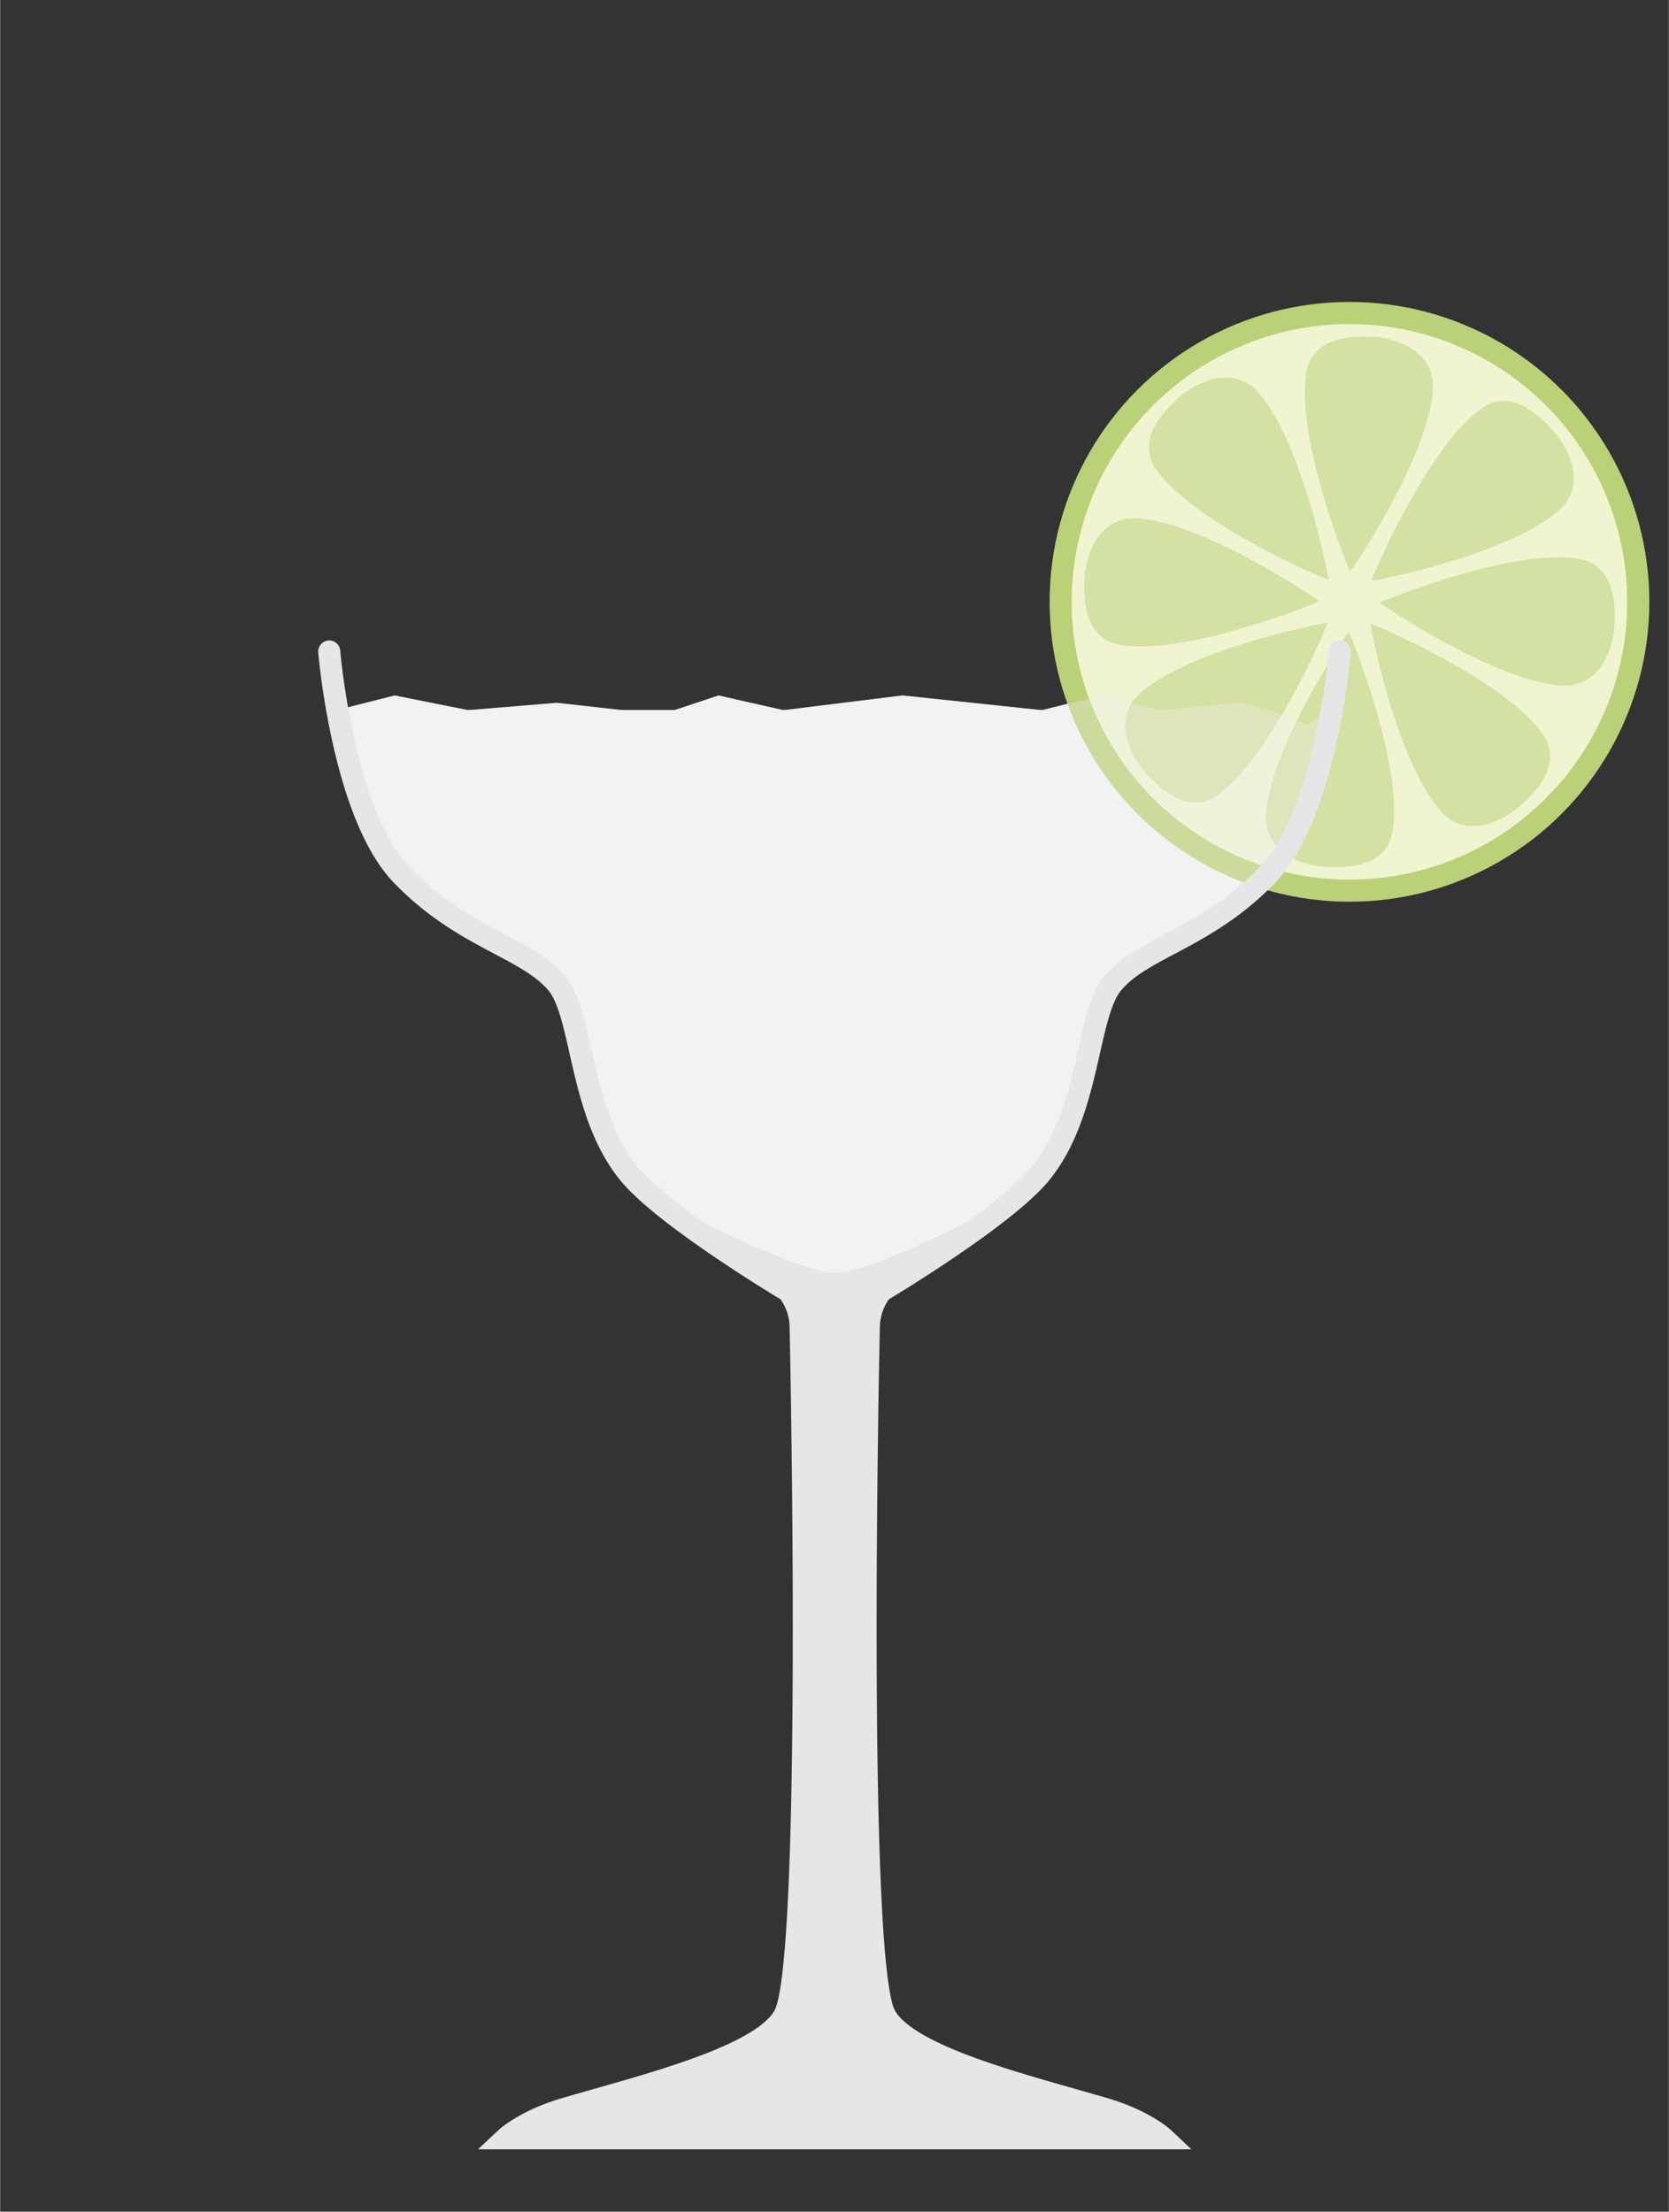 <svg xmlns="http://www.w3.org/2000/svg" width="8cm" height="10.6cm" viewBox="0 0 226.77 300.53"><rect x="0" y="0" width="226.77" height="300.53" fill="#333333" stroke="none"/><defs><style>.cls-1,.cls-4{fill:#f2f2f2;}.cls-2{fill:#f0f4d1;stroke:#bbd178;}.cls-2,.cls-3,.cls-5,.cls-6{stroke-miterlimit:10;}.cls-2,.cls-6{stroke-width:3px;}.cls-3{fill:#d3e1a3;stroke:#d3e1a3;}.cls-4{opacity:0.3;}.cls-5{fill:#e6e6e6;stroke-width:2px;}.cls-5,.cls-6{stroke:#e6e6e6;}.cls-6{fill:none;stroke-linecap:round;}</style></defs><title>tequila-magarita</title><g id="drinks"><path class="cls-1" d="M118,180.22c-.31,13.68-1.49,85.32,2.06,93.31,2.62,5.9,19.62,9.93,30,13,5.46,1.61,8,4,8,4H68.72s2.54-2.39,8-4c10.38-3.07,27.38-7.1,30-13,3.55-8,2.37-79.63,2.06-93.31a8.24,8.24,0,0,0-1.69-4.82s-16.55-9.87-21.55-15.87c-6.93-8.32-6.26-21.7-9.93-26-4.19-4.87-12.8-6.09-21.06-14.69-8-8.34-8.83-22.34-8.83-22.34H181.06s-.82,14-8.83,22.34c-8.25,8.6-16.87,9.82-21,14.69-3.67,4.27-3,17.65-9.94,26-5,6-21.55,15.87-21.55,15.87A8.24,8.24,0,0,0,118,180.22Z"/><path class="cls-1" d="M118,180.22c-.31,13.68-1.49,85.32,2.06,93.31,2.62,5.9,19.62,9.93,30,13,5.46,1.61,8,4,8,4H68.72s2.54-2.39,8-4c10.38-3.07,27.38-7.1,30-13,3.55-8,2.37-79.63,2.06-93.31a8.24,8.24,0,0,0-1.69-4.82s-16.55-9.87-21.55-15.87c-6.93-8.32-6.26-21.7-9.93-26-4.19-4.87-12.8-6.09-21.06-14.69-8-8.34-8.83-22.34-8.83-22.34l7.9-2,10,2,12-1,9,1h7l6-2,8.83,2,16.17-2,18.94,2,8.06-2,7.72,2,11.28-1,4,1,5,2,3.44-2s-.82,14-8.83,22.34c-8.25,8.6-16.87,9.82-21,14.69-3.67,4.27-3,17.65-9.94,26-5,6-21.55,15.87-21.55,15.87A8.24,8.24,0,0,0,118,180.22Z"/><circle class="cls-2" cx="183.37" cy="81.78" r="39.25"/><path class="cls-3" d="M179.88,78s-3.35-17.69-9.36-24.42c-2.8-3.15-7.29-1.71-10.29,1.07s-4.95,5.92-2.53,9.12C163.14,71,179.88,78,179.88,78Z"/><path class="cls-3" d="M183.56,76.66s10.14-14.89,10.66-23.89c.23-4.21-4-6.37-8-6.52s-7.69.68-8.25,4.66C176.68,59.86,183.56,76.66,183.56,76.66Z"/><path class="cls-3" d="M187.12,78.29s17.7-3.35,24.43-9.36c3.15-2.81,1.71-7.29-1.07-10.29s-5.92-5-9.12-2.54C194.14,61.55,187.12,78.29,187.12,78.29Z"/><path class="cls-3" d="M188.49,82s14.89,10.14,23.89,10.65c4.21.24,6.36-4,6.52-8s-.68-7.69-4.66-8.25C205.29,75.09,188.49,82,188.49,82Z"/><path class="cls-3" d="M186.86,85.53s3.35,17.7,9.36,24.43c2.8,3.15,7.29,1.71,10.29-1.07s5-5.92,2.53-9.13C203.6,92.55,186.86,85.53,186.86,85.53Z"/><path class="cls-3" d="M183.18,86.9S173,101.78,172.53,110.79c-.24,4.21,3.95,6.36,8,6.52s7.69-.69,8.25-4.66C190.06,103.7,183.18,86.9,183.18,86.9Z"/><path class="cls-3" d="M179.62,85.26s-17.7,3.36-24.43,9.36c-3.15,2.81-1.71,7.3,1.07,10.3s5.92,5,9.13,2.53C172.6,102,179.62,85.26,179.62,85.26Z"/><path class="cls-3" d="M178.25,81.59s-14.88-10.15-23.89-10.66c-4.21-.24-6.36,3.95-6.52,8-.15,3.94.68,7.69,4.66,8.25C161.45,88.46,178.25,81.59,178.25,81.59Z"/><path class="cls-4" d="M118,180.22c-.31,13.68-1.49,85.32,2.06,93.31,2.62,5.9,19.62,9.93,30,13,5.46,1.61,8,4,8,4H68.72s2.54-2.39,8-4c10.38-3.07,27.38-7.1,30-13,3.55-8,2.37-79.63,2.06-93.31a8.24,8.24,0,0,0-1.69-4.82s-16.55-9.87-21.55-15.87c-6.93-8.32-6.26-21.7-9.93-26-4.19-4.87-12.8-6.09-21.06-14.69-8-8.34-8.83-22.34-8.83-22.34l7.9-2,10,2,12-1,9,1h7l6-2,8.83,2,16.17-2,18.94,2,8.06-2,7.72,2,11.28-1,4,1,5,2,3.44-2s-.82,14-8.83,22.34c-8.25,8.6-16.87,9.82-21,14.69-3.67,4.27-3,17.65-9.94,26-5,6-21.55,15.87-21.55,15.87A8.24,8.24,0,0,0,118,180.22Z"/><path class="cls-5" d="M131.77,166.93c-1.52.69-14.58,9.93-14.61,11.61-.3,13.09-1.43,87.07,2,94.72,2.5,5.65,18.77,9.5,28.71,12.44a20.09,20.09,0,0,1,7.65,3.83H71.28a20.09,20.09,0,0,1,7.66-3.83c9.93-2.94,26.2-6.79,28.7-12.44,3.4-7.65,2.27-81.63,2-94.72,0-1.68-13.11-10.89-14.62-11.61,0,0,13.62,7,18.39,7C118.62,173.93,131.77,166.93,131.77,166.93Z"/><path class="cls-6" d="M182.06,88.53s-1.82,22-9.83,30.34c-8.25,8.6-16.87,9.82-21,14.69-3.67,4.27-3,17.65-9.94,26-5,6-21.55,15.87-21.55,15.87a8.24,8.24,0,0,0-1.69,4.82c-.31,13.68-1.49,85.32,2.06,93.31,2.62,5.9,19.62,9.93,30,13,5.46,1.61,8,4,8,4H68.72s2.54-2.39,8-4c10.38-3.07,27.38-7.1,30-13,3.55-8,2.37-79.63,2.06-93.31a8.24,8.24,0,0,0-1.69-4.82s-16.55-9.87-21.55-15.87c-6.93-8.32-6.26-21.7-9.93-26-4.19-4.87-12.8-6.09-21.06-14.69-8-8.34-9.83-30.34-9.83-30.34"/></g></svg>
